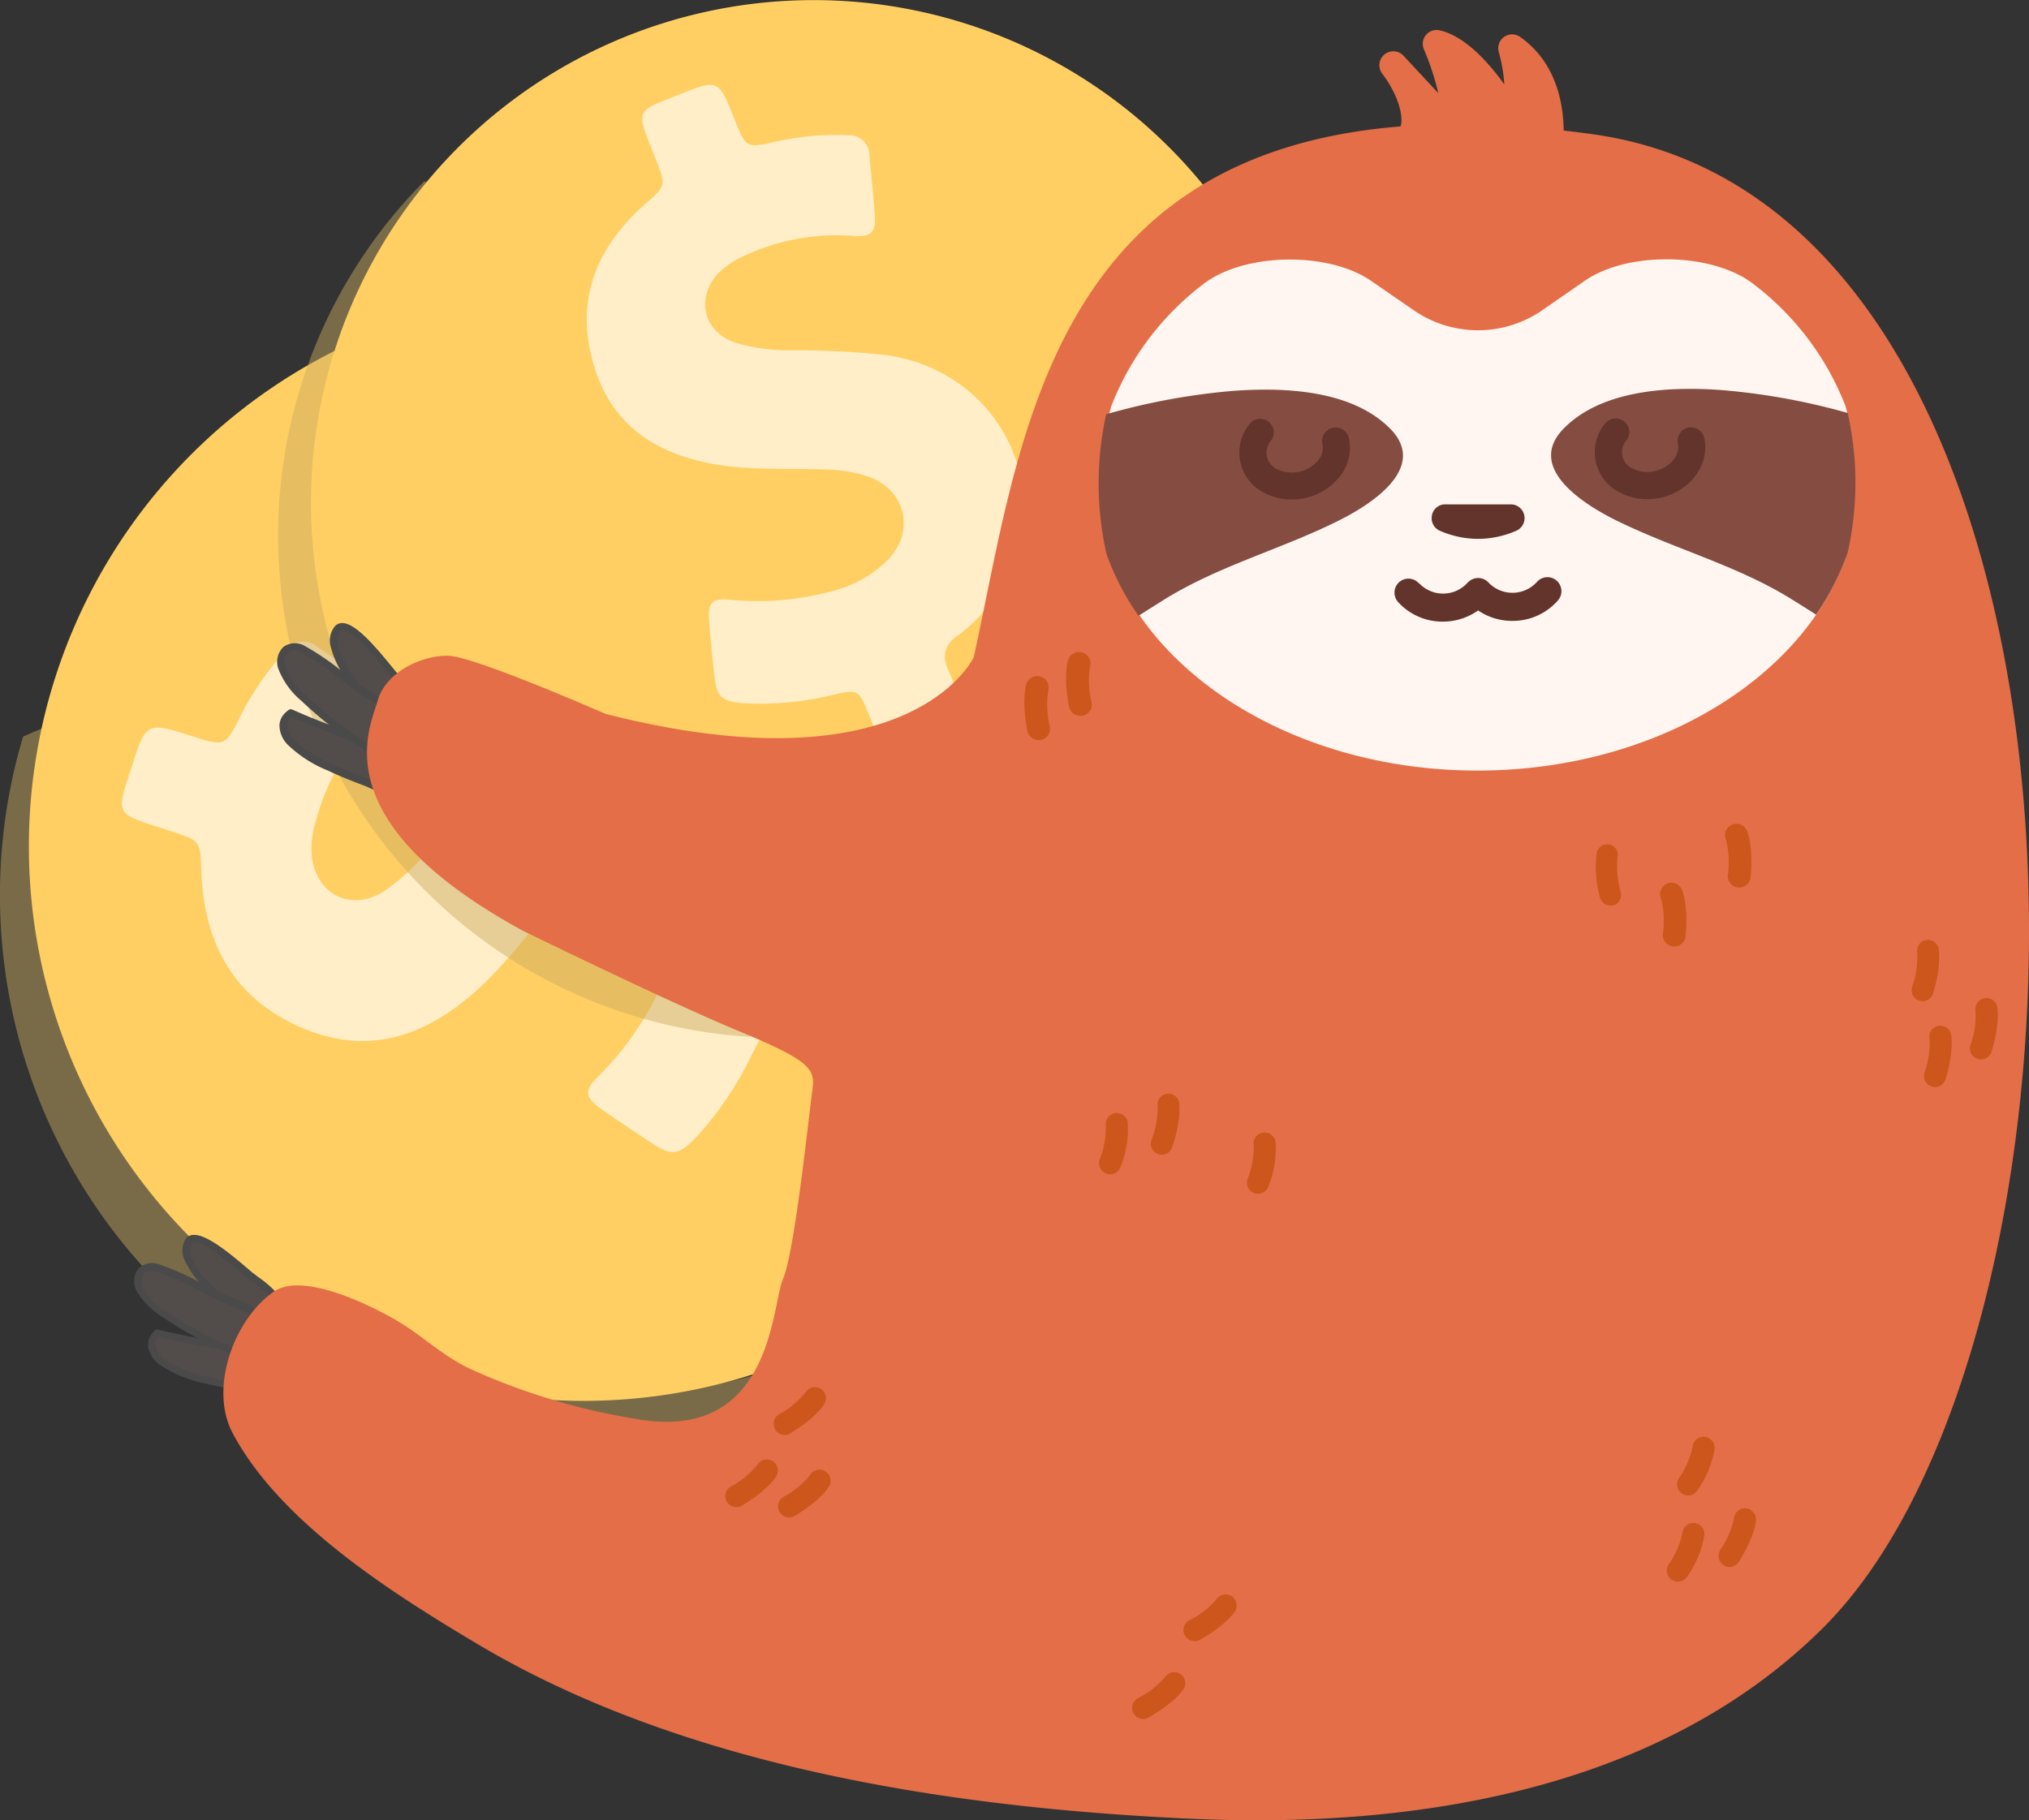 <svg id="圖層_1" data-name="圖層 1" xmlns="http://www.w3.org/2000/svg" viewBox="0 0 252.22 226.33"><rect x="0" y="0" width="252.22" height="226.33" fill="#333333" stroke="none"/><defs><style>.cls-1{fill:#caaa60;opacity:0.47;isolation:isolate;}.cls-2{fill:#ffcf63;}.cls-3{fill:#ffeec7;}.cls-4{fill:#524c4a;}.cls-5{fill:#4b4a4a;}.cls-6{fill:#e46e47;}.cls-7{fill:#cc561b;}.cls-8{fill:#fff6f2;}.cls-9{fill:#63342c;}.cls-10{fill:#fffcfa;}.cls-11{fill:#854d42;}</style></defs><title>icon</title><g id="Group_1639" data-name="Group 1639"><path id="Path_819" data-name="Path 819" class="cls-1" d="M72,173.43A68.91,68.91,0,0,1,8,89.51q-2.58.93-5.13,2.08A68.93,68.93,0,0,0,97.55,174c.45-1.53.87-3.07,1.22-4.62A68.55,68.55,0,0,1,72,173.43Z"/><path id="Path_820" data-name="Path 820" class="cls-2" d="M141,113.27a68.94,68.94,0,0,1-76.5,60.44h0A68.94,68.94,0,1,1,141,113.27Z"/><path id="Path_821" data-name="Path 821" class="cls-3" d="M61.88,96.22a116.77,116.77,0,0,0-8.66,9.54,26.64,26.64,0,0,1-5.41,5c-4.07,2.7-8.57.49-9.06-4.38a11.27,11.27,0,0,1,.43-4A30,30,0,0,1,46.52,89.2c1.79-1.88,1.69-2.73-.39-4.23s-4.47-3-6.71-4.58a2.72,2.72,0,0,0-3.83.36,1.66,1.66,0,0,0-.16.21A37.62,37.62,0,0,0,29.9,89c-1.92,3.84-1.94,3.83-6,2.54-5.72-1.82-5.72-1.82-7.57,3.92-.27.83-.55,1.65-.8,2.49-.79,2.7-.46,3.31,2.21,4.25,1.2.43,2.42.78,3.64,1.19,3.58,1.18,3.51,1.18,3.65,5,.35,9.28,4.36,16.23,13.24,19.7,7.86,3.07,14.63.62,20.69-4.69,3.74-3.28,6.62-7.3,9.91-11a20,20,0,0,1,4.26-3.8c4.75-3,10.19-.45,10.76,5.15a16.21,16.21,0,0,1-1.58,8.59,38.6,38.6,0,0,1-7.8,11.36c-2,1.93-1.86,2.72.4,4.32,2,1.37,3.94,2.68,5.94,4,2.68,1.76,3.48,1.68,5.76-.69a42.16,42.16,0,0,0,6.89-10.28c1.47-2.9,1.64-3,4.82-2l4.33,1.35c1.82.56,3.15,0,3.79-1.82.72-2.1,1.4-4.23,2-6.36a2.55,2.55,0,0,0-1.34-3.34,2.05,2.05,0,0,0-.55-.16c-2-.64-3.91-1.37-5.9-1.92S97.91,115.12,98,113a22.42,22.42,0,0,0-3.55-13.42C87.23,88.36,71.88,86.82,61.88,96.22Z"/><path id="Path_822" data-name="Path 822" class="cls-1" d="M72.93,117.5A62.48,62.48,0,0,1,51.42,31.79h0A63.14,63.14,0,0,1,57.7,23.1c-1.64-.23-3.3-.42-5-.53A62.46,62.46,0,0,0,93.13,128.91c1-1,2-2.08,3-3.17A62.26,62.26,0,0,1,72.93,117.5Z"/><path id="Path_823" data-name="Path 823" class="cls-2" d="M154.76,94.59a62.49,62.49,0,0,1-85.71,21.52h0A62.48,62.48,0,0,1,47.54,30.4h0A62.48,62.48,0,1,1,154.76,94.59Z"/><path id="Path_824" data-name="Path 824" class="cls-3" d="M109.92,44.12a105.6,105.6,0,0,0-11.66-.56,23.68,23.68,0,0,1-6.64-.89c-4.24-1.29-5.28-5.71-2.16-8.86a10.38,10.38,0,0,1,3.06-2A27.05,27.05,0,0,1,106,29.33c2.35.17,2.88-.39,2.73-2.71s-.44-4.88-.66-7.33a2.47,2.47,0,0,0-2.45-2.48h-.25a34.87,34.87,0,0,0-8.82.77c-3.79.87-3.8.85-5.24-2.73-2-5.06-2-5.06-7.1-3-.73.29-1.47.56-2.2.87-2.35,1-2.58,1.58-1.7,4,.39,1.08.84,2.14,1.26,3.23,1.24,3.18,1.2,3.14-1.4,5.44C73.87,31,71.31,37.76,74,46c2.38,7.27,8,10.6,15.2,11.78,4.45.73,8.93.42,13.4.6a18,18,0,0,1,5.11.8c4.86,1.57,6.18,6.86,2.59,10.49a14.62,14.62,0,0,1-6.92,3.84,35,35,0,0,1-12.44,1.08c-2.47-.26-3,.26-2.78,2.76.16,2.16.39,4.31.62,6.46.32,2.89.83,3.4,3.8,3.64a38.43,38.43,0,0,0,11.16-1.1c2.88-.64,3-.56,4.16,2.24.52,1.26,1,2.54,1.55,3.81.65,1.6,1.79,2.23,3.45,1.6,1.89-.7,3.78-1.45,5.63-2.24a2.31,2.31,0,0,0,1.57-2.85,2.21,2.21,0,0,0-.21-.5c-.69-1.73-1.3-3.52-2.06-5.23s-.37-3,1.15-4.09a20.28,20.28,0,0,0,7.33-10.2C130,57.34,122.26,45.7,109.92,44.12Z"/><g id="Group_1581" data-name="Group 1581"><g id="Group_1578" data-name="Group 1578"><path id="Path_825" data-name="Path 825" class="cls-4" d="M51.53,87A16.68,16.68,0,0,0,49,83.86c-.88-1-5.42-7.17-6.92-5.75a2.51,2.51,0,0,0-.43,2.29,12.29,12.29,0,0,0,2.3,4.4c1.08,1.56,5,7.83,6.86,6.22A3,3,0,0,0,51.53,87Z"/><path id="Path_826" data-name="Path 826" class="cls-5" d="M50.07,91.72h-.22c-1.75-.23-3.9-3.09-6-6.14l-.35-.52-.22-.32a11.7,11.7,0,0,1-2.15-4.25,2.83,2.83,0,0,1,.56-2.69,1.24,1.24,0,0,1,.95-.33c1.6.1,3.93,2.81,6,5.34.28.34.5.62.63.76l.47.51a13.23,13.23,0,0,1,2.16,2.77,3.39,3.39,0,0,1-.87,4.51A1.48,1.48,0,0,1,50.07,91.72ZM42.6,78.35a.3.3,0,0,0-.25.09,2.13,2.13,0,0,0-.3,1.88,10.84,10.84,0,0,0,2,3.91l.22.32.36.53c1,1.51,3.73,5.54,5.33,5.75a.58.58,0,0,0,.51-.15,2.51,2.51,0,0,0,.66-3.43h0a12.25,12.25,0,0,0-2-2.57l-.48-.53c-.15-.16-.37-.44-.65-.79-1.1-1.35-4-4.93-5.35-5Z"/></g><g id="Group_1579" data-name="Group 1579"><path id="Path_827" data-name="Path 827" class="cls-4" d="M47.77,93.28a14.28,14.28,0,0,0-3.61-1.5c-2.68-1-5.37-2-8-3.15-.05,0-.27.19-.3.22-1.15,1-.72,2.37.23,3.42a15.19,15.19,0,0,0,4.83,3.12c1.49.72,3,1.33,4.55,1.9.69.25,1.83.93,2.48.64a2.68,2.68,0,0,0,1-1.88A2.85,2.85,0,0,0,47.77,93.28Z"/><path id="Path_828" data-name="Path 828" class="cls-5" d="M47.59,98.45a4.74,4.74,0,0,1-1.75-.53l-.51-.22c-1.8-.66-3.26-1.27-4.59-1.9a15.57,15.57,0,0,1-5-3.23,3.45,3.45,0,0,1-1-2.45,2.27,2.27,0,0,1,.84-1.6c.21-.2.47-.43.77-.29,2.69,1.21,5.52,2.25,8,3.13.26.1.55.19.84.28A10.48,10.48,0,0,1,48,92.92h0a3.32,3.32,0,0,1,1.42,3.16,3.12,3.12,0,0,1-1.3,2.26A1.55,1.55,0,0,1,47.59,98.45ZM36.22,89.14l0,0,0,0a1.41,1.41,0,0,0-.52,1,2.59,2.59,0,0,0,.8,1.8,14.94,14.94,0,0,0,4.69,3c1.3.62,2.74,1.22,4.52,1.87l.57.24c.5.23,1.25.56,1.57.42A2.35,2.35,0,0,0,48.56,96a2.42,2.42,0,0,0-1.05-2.37h0a9.71,9.71,0,0,0-2.64-1.15L44,92.2c-2.39-.87-5.14-1.88-7.79-3.06Z"/></g><g id="Group_1580" data-name="Group 1580"><path id="Path_829" data-name="Path 829" class="cls-4" d="M48.56,88.47a2.61,2.61,0,0,0-.51-.59c-.92-.73-2-1.3-3-1.95-2.41-1.62-4.82-3.88-7.37-5.2-1.79-.92-3.3.32-2.65,2.43a10.11,10.11,0,0,0,3,3.9,51.94,51.94,0,0,0,7.44,5.77c1.3.86,2.92,1.86,3.58-.35A5.43,5.43,0,0,0,48.56,88.47Z"/><path id="Path_830" data-name="Path 830" class="cls-5" d="M47.68,94.27a5,5,0,0,1-2.46-1.07,51.69,51.69,0,0,1-7.51-5.83l-.21-.2a9.74,9.74,0,0,1-2.85-3.89,2.57,2.57,0,0,1,.58-2.84,2.42,2.42,0,0,1,2.7-.1,33.08,33.08,0,0,1,4.68,3.2c.9.69,1.82,1.41,2.73,2,.33.22.7.45,1,.66a18.52,18.52,0,0,1,1.95,1.32,2.84,2.84,0,0,1,.6.69,5.86,5.86,0,0,1,.53,4.38,2.15,2.15,0,0,1-1.23,1.56A1.49,1.49,0,0,1,47.68,94.27ZM36.56,80.87a1.14,1.14,0,0,0-.76.25,1.75,1.75,0,0,0-.3,1.9,9,9,0,0,0,2.62,3.51l.21.21a51.8,51.8,0,0,0,7.38,5.72c.61.41,1.64,1.09,2.23.87.29-.1.52-.43.68-1a5,5,0,0,0-.44-3.65h0a1.68,1.68,0,0,0-.41-.47A17.73,17.73,0,0,0,45.92,87c-.36-.22-.72-.44-1.07-.68-.93-.62-1.87-1.35-2.78-2.05a31.82,31.82,0,0,0-4.55-3.11A1.89,1.89,0,0,0,36.56,80.87Z"/></g></g><g id="Group_1585" data-name="Group 1585"><g id="Group_1582" data-name="Group 1582"><path id="Path_831" data-name="Path 831" class="cls-4" d="M34.38,161.38a16.82,16.82,0,0,0-3.1-2.67c-1-.8-6.62-6.07-7.84-4.4a2.47,2.47,0,0,0,0,2.32,12.4,12.4,0,0,0,3.05,3.92c1.34,1.33,6.34,6.8,7.87,4.87A2.94,2.94,0,0,0,34.38,161.38Z"/><path id="Path_832" data-name="Path 832" class="cls-5" d="M33.47,166.27c-1.76,0-4.34-2.38-6.86-5l-.44-.45-.27-.27A11.64,11.64,0,0,1,23,156.8a2.83,2.83,0,0,1,.06-2.75,1.21,1.21,0,0,1,.88-.5c1.59-.19,4.37,2.06,6.84,4.17.34.29.6.52.76.63s.36.28.55.42a13.84,13.84,0,0,1,2.62,2.33h0a3.39,3.39,0,0,1,0,4.6,1.56,1.56,0,0,1-1.13.57Zm-9.3-11.84h-.1a.36.36,0,0,0-.27.14,2.15,2.15,0,0,0,.05,1.9A10.73,10.73,0,0,0,26.53,160l.27.27.45.46c1.28,1.3,4.66,4.77,6.28,4.7a.6.6,0,0,0,.48-.24,2.52,2.52,0,0,0,0-3.5,12.91,12.91,0,0,0-2.45-2.16l-.57-.43c-.18-.14-.44-.36-.79-.66-1.29-1.1-4.65-4-6.06-4Z"/></g><g id="Group_1583" data-name="Group 1583"><path id="Path_833" data-name="Path 833" class="cls-4" d="M31.81,168.2a14,14,0,0,0-3.82-.82c-2.82-.48-5.64-1-8.43-1.66,0,0-.23.24-.26.27-.95,1.17-.28,2.45.85,3.32a15.22,15.22,0,0,0,5.31,2.2c1.59.43,3.21.76,4.82,1,.73.13,2,.59,2.56.19a2.73,2.73,0,0,0,.68-2A2.87,2.87,0,0,0,31.81,168.2Z"/><path id="Path_834" data-name="Path 834" class="cls-5" d="M32.18,173.34a6.37,6.37,0,0,1-1.43-.23l-.54-.13c-1.9-.33-3.45-.66-4.87-1a15.73,15.73,0,0,1-5.46-2.28,3.48,3.48,0,0,1-1.46-2.23,2.26,2.26,0,0,1,.54-1.72c.17-.23.38-.51.71-.43,2.86.7,5.83,1.23,8.4,1.65l.87.13a9.92,9.92,0,0,1,3.07.74h0a3.32,3.32,0,0,1,2,2.85,3.09,3.09,0,0,1-.88,2.45A1.62,1.62,0,0,1,32.18,173.34ZM19.69,166.2l0,0,0,0a1.37,1.37,0,0,0-.34,1.06A2.66,2.66,0,0,0,20.42,169a14.89,14.89,0,0,0,5.16,2.13c1.39.38,2.91.7,4.78,1l.6.13c.53.13,1.33.33,1.63.13a2.42,2.42,0,0,0,.49-1.64,2.45,2.45,0,0,0-1.46-2.14h0a9.36,9.36,0,0,0-2.8-.65l-.9-.13c-2.51-.42-5.41-.92-8.23-1.61Zm-.24,0Z"/></g><g id="Group_1584" data-name="Group 1584"><path id="Path_835" data-name="Path 835" class="cls-4" d="M31.71,163.32a2,2,0,0,0-.6-.48c-1-.56-2.19-.93-3.26-1.4-2.67-1.15-5.45-2.94-8.18-3.77-1.94-.59-3.19.91-2.18,2.86a10.3,10.3,0,0,0,3.61,3.3,51.72,51.72,0,0,0,8.36,4.33c1.43.62,3.2,1.31,3.46-1A5.44,5.44,0,0,0,31.71,163.32Z"/><path id="Path_836" data-name="Path 836" class="cls-5" d="M31.53,169.22a6.08,6.08,0,0,1-2.25-.65,51.4,51.4,0,0,1-8.43-4.37L20.6,164a9.92,9.92,0,0,1-3.51-3.3,2.6,2.6,0,0,1,.06-2.9,2.39,2.39,0,0,1,2.64-.59,31.92,31.92,0,0,1,5.18,2.3c1,.52,2.05,1.06,3.05,1.49.37.16.77.31,1.15.46a21.61,21.61,0,0,1,2.15.95A2.83,2.83,0,0,1,32,163h0a5.91,5.91,0,0,1,1.32,4.22,2.18,2.18,0,0,1-.93,1.75A1.8,1.8,0,0,1,31.53,169.22ZM18.85,158a1.24,1.24,0,0,0-1,.42,1.72,1.72,0,0,0,0,1.92,9.17,9.17,0,0,0,3.21,3l.25.16a50.12,50.12,0,0,0,8.29,4.3c.68.29,1.8.78,2.35.46a1.36,1.36,0,0,0,.5-1.08,5.07,5.07,0,0,0-1.09-3.52h0a1.83,1.83,0,0,0-.49-.39,18.88,18.88,0,0,0-2.06-.9c-.38-.15-.79-.31-1.17-.48-1-.44-2.09-1-3.1-1.51a31.41,31.41,0,0,0-5-2.25,2.37,2.37,0,0,0-.69-.11Z"/></g></g><g id="Group_1586" data-name="Group 1586"><path id="Path_837" data-name="Path 837" class="cls-6" d="M121.05,81.71s-7.71,16.74-45.79,7.05c0,0-16.37-7.19-19.59-7.23s-7.69,2-8.7,5.53-7,15,18,28.65c0,0,18,8.82,27,12.55s9.39,4.71,9,7.4S98.81,155.58,97.34,159,96,179.54,78.94,176.4a80.49,80.49,0,0,1-20.69-6.29c-3.36-1.63-5.93-4.18-9.07-6-3.34-1.93-11.63-6-15.18-3.49-5,3.51-8,12.07-5.09,17.55C34.84,189.37,49,198.24,59.4,204.44c25.91,15.4,59.22,20.39,89,21.71,27.48,1.22,57.95-3.56,78.23-23.76,37.71-37.58,38.19-176.54-28.77-185.72S127.56,52.1,121.05,81.71Z"/></g><g id="Group_1587" data-name="Group 1587"><path id="Path_838" data-name="Path 838" class="cls-6" d="M173.28,8.18s6.45,8.68-.57,10.33L192,21.73S195,10.86,187.91,6c0,0,1.77,6.52,0,9.24,0,0-4.7-8.69-9.39-9.77,0,0,3.53,8.15,1.78,10.33Z"/><path id="Path_839" data-name="Path 839" class="cls-6" d="M192,23.44l-.28,0-19.33-3.23a1.71,1.71,0,0,1-.11-3.35c1.52-.35,1.76-1,1.84-1.23.27-.74.07-3.28-2.25-6.41A1.71,1.71,0,0,1,174.53,7l4.26,4.58A33.11,33.11,0,0,0,177,6.13a1.72,1.72,0,0,1,2-2.35c3.13.73,6.06,4,8,6.72a20,20,0,0,0-.7-4.07,1.72,1.72,0,0,1,2.63-1.86c3.33,2.31,5.21,6.13,5.43,11a23.39,23.39,0,0,1-.63,6.56A1.71,1.71,0,0,1,192,23.44Zm-15-6,13.63,2.28a18.14,18.14,0,0,0-.28-7.3,7.65,7.65,0,0,1-1,3.67,1.71,1.71,0,0,1-2.94-.12,31.68,31.68,0,0,0-4.6-6.37c1,3.54.92,5.83-.17,7.19a1.72,1.72,0,0,1-1.27.64,1.77,1.77,0,0,1-1.32-.55l-1.4-1.51a5.25,5.25,0,0,1-.3,1.36,4.49,4.49,0,0,1-.31.71Z"/></g><g id="Group_1588" data-name="Group 1588"><path id="Path_840" data-name="Path 840" class="cls-7" d="M216.2,110.35h-.13a1.43,1.43,0,0,1-1.29-1.55h0a11.11,11.11,0,0,0-.23-4.41,1.4,1.4,0,0,1,.75-1.85h0a1.43,1.43,0,0,1,1.87.77c.08.19.79,2,.44,5.76A1.41,1.41,0,0,1,216.2,110.35Z"/></g><g id="Group_1589" data-name="Group 1589"><path id="Path_841" data-name="Path 841" class="cls-7" d="M208.15,117.68H208a1.43,1.43,0,0,1-1.29-1.55,11.11,11.11,0,0,0-.23-4.41,1.41,1.41,0,0,1,.74-1.85h0a1.43,1.43,0,0,1,1.87.77c.08.19.78,2,.44,5.76A1.41,1.41,0,0,1,208.15,117.68Z"/></g><path id="Path_842" data-name="Path 842" class="cls-8" d="M138.08,69.67c5.58,15.09,24,26.18,45.69,26.14s40.06-11.19,45.59-26.3c2.66-11.27,0-19.15,0-19.15a34.9,34.9,0,0,0-11.34-15c-5.07-4-15.7-4.15-21-.46l-5.49,3.8a14.07,14.07,0,0,1-15.61,0l-5.5-3.79c-5.37-3.7-16-3.5-21,.54a34.93,34.93,0,0,0-11.29,15.08A36.42,36.42,0,0,0,138.08,69.67Z"/><g id="Group_1590" data-name="Group 1590"><path id="Path_843" data-name="Path 843" class="cls-9" d="M183.72,66.76a11.7,11.7,0,0,0,4.63-1,1.49,1.49,0,0,0-.58-2.85l-8.12,0a1.48,1.48,0,0,0-1.47,1.49,1.46,1.46,0,0,0,.9,1.35A11.53,11.53,0,0,0,183.72,66.76Z"/><path id="Path_844" data-name="Path 844" class="cls-9" d="M183.69,67A11.94,11.94,0,0,1,179,66a1.7,1.7,0,0,1-1-1.93,1.67,1.67,0,0,1,1.67-1.36l8.12,0h0a1.71,1.71,0,0,1,.67,3.29,11.81,11.81,0,0,1-4.73,1Zm0-.23Zm4.05-3.57h0l-8.11,0a1.25,1.25,0,0,0-.49,2.4,11.67,11.67,0,0,0,4.55.92h0a11.43,11.43,0,0,0,4.54-.94,1.25,1.25,0,0,0-.49-2.4Z"/></g><path id="Path_845" data-name="Path 845" class="cls-9" d="M176.38,72.53a1.74,1.74,0,0,0-2.46-.14h0a1.75,1.75,0,0,0-.14,2.45,7.45,7.45,0,0,0,5.66,2.45,7.54,7.54,0,0,0,4.3-1.39,7.53,7.53,0,0,0,4.34,1.3,7.44,7.44,0,0,0,5.6-2.57,1.74,1.74,0,0,0-.19-2.45h0a1.74,1.74,0,0,0-2.45.19,4.11,4.11,0,0,1-6,.07,1.75,1.75,0,0,0-2.48-.11l-.14.13a4.09,4.09,0,0,1-6,.07Z"/><circle id="Ellipse_102" data-name="Ellipse 102" class="cls-8" cx="214.2" cy="59.59" r="9.28"/><ellipse id="Ellipse_103" data-name="Ellipse 103" class="cls-10" cx="161.91" cy="57.3" rx="3.37" ry="2.83" transform="translate(-9.83 55.12) rotate(-18.76)"/><path id="Path_846" data-name="Path 846" class="cls-11" d="M137.5,51.51a82.38,82.38,0,0,1,15.79-2.91c6.53-.48,14.78-.07,19.5,4.68s-2,9.27-6.42,11.47c-7.18,3.58-15.06,5.65-21.84,9.92-.31.2-1.5.93-3,1.9a31.83,31.83,0,0,1-4-7.74A40.15,40.15,0,0,1,137.5,51.51Z"/><ellipse id="Ellipse_104" data-name="Ellipse 104" class="cls-10" cx="205.3" cy="57.22" rx="2.83" ry="3.37" transform="translate(85.72 233.64) rotate(-71.44)"/><path id="Path_847" data-name="Path 847" class="cls-11" d="M229.69,51.35a82.25,82.25,0,0,0-15.8-2.86c-6.52-.46-14.77,0-19.48,4.76s2.05,9.25,6.47,11.44c7.2,3.56,15.07,5.6,21.87,9.84.32.2,1.5.93,3,1.89a31.45,31.45,0,0,0,3.94-7.75A39.84,39.84,0,0,0,229.69,51.35Z"/><g id="Group_1591" data-name="Group 1591"><path id="Path_848" data-name="Path 848" class="cls-9" d="M160.54,62.11a7.33,7.33,0,0,1-3.31-.79,5.6,5.6,0,0,1-1.92-8.58,1.68,1.68,0,0,1,2.37-.32h0a1.69,1.69,0,0,1,.32,2.36h0a2.35,2.35,0,0,0-.51,2,2.38,2.38,0,0,0,1.3,1.57,4.26,4.26,0,0,0,5.09-1.14,2.38,2.38,0,0,0,.5-2,1.69,1.69,0,0,1,3.3-.74,5.7,5.7,0,0,1-1.12,4.76,7.45,7.45,0,0,1-4.3,2.69A8.24,8.24,0,0,1,160.54,62.11Z"/></g><g id="Group_1592" data-name="Group 1592"><path id="Path_849" data-name="Path 849" class="cls-9" d="M204.73,62.06a7.08,7.08,0,0,1-3.31-.79,5.6,5.6,0,0,1-1.92-8.58,1.7,1.7,0,0,1,2.37-.32h0a1.7,1.7,0,0,1,.32,2.37,2.23,2.23,0,0,0,.79,3.53,4,4,0,0,0,2.73.3c1.87-.42,3.18-2,2.86-3.4a1.69,1.69,0,0,1,1.28-2h0a1.69,1.69,0,0,1,2,1.28c.73,3.27-1.7,6.61-5.42,7.44A7.62,7.62,0,0,1,204.73,62.06Z"/></g><g id="Group_1593" data-name="Group 1593"><path id="Path_850" data-name="Path 850" class="cls-7" d="M200.18,112.58a1.33,1.33,0,0,1-1.29-1,14.14,14.14,0,0,1-.4-5.57,1.34,1.34,0,0,1,1.58-1h0a1.32,1.32,0,0,1,1,1.56,12.49,12.49,0,0,0,.4,4.43,1.33,1.33,0,0,1-1,1.59A1.45,1.45,0,0,1,200.18,112.58Z"/></g><g id="Group_1597" data-name="Group 1597"><g id="Group_1594" data-name="Group 1594"><path id="Path_851" data-name="Path 851" class="cls-7" d="M246.26,131.73a1.34,1.34,0,0,1-.4-.06,1.37,1.37,0,0,1-.92-1.71,10.53,10.53,0,0,0,.64-4.23,1.38,1.38,0,0,1,1.08-1.61h0a1.38,1.38,0,0,1,1.62,1.09c0,.2.36,2-.71,5.54A1.37,1.37,0,0,1,246.26,131.73Z"/></g><g id="Group_1595" data-name="Group 1595"><path id="Path_852" data-name="Path 852" class="cls-7" d="M240.54,135.16a1.34,1.34,0,0,1-.4-.06,1.37,1.37,0,0,1-.92-1.71,10.68,10.68,0,0,0,.64-4.23,1.35,1.35,0,0,1,1.07-1.6h0a1.39,1.39,0,0,1,1.62,1.09c0,.2.36,2-.71,5.55A1.36,1.36,0,0,1,240.54,135.16Z"/></g><g id="Group_1596" data-name="Group 1596"><path id="Path_853" data-name="Path 853" class="cls-7" d="M239,124.48a1.39,1.39,0,0,1-.4-.06,1.37,1.37,0,0,1-.91-1.71,10.79,10.79,0,0,0,.64-4.21,1.38,1.38,0,0,1,1.08-1.62h0A1.39,1.39,0,0,1,241,118c0,.2.35,2-.71,5.55A1.39,1.39,0,0,1,239,124.48Z"/></g></g><g id="Group_1603" data-name="Group 1603"><g id="Group_1598" data-name="Group 1598"><path id="Path_854" data-name="Path 854" class="cls-7" d="M215,194.83a1.35,1.35,0,0,1-.73-.21,1.38,1.38,0,0,1-.44-1.89,10.68,10.68,0,0,0,1.72-3.92,1.36,1.36,0,0,1,1.45-1.27h0a1.38,1.38,0,0,1,1.28,1.47c0,.2-.18,2.05-2.13,5.17A1.38,1.38,0,0,1,215,194.83Z"/></g><g id="Group_1599" data-name="Group 1599"><path id="Path_855" data-name="Path 855" class="cls-7" d="M208.58,196.66a1.44,1.44,0,0,1-.73-.21,1.39,1.39,0,0,1-.44-1.9,10.64,10.64,0,0,0,1.72-3.91,1.36,1.36,0,0,1,1.45-1.27h0a1.39,1.39,0,0,1,1.29,1.47,12.58,12.58,0,0,1-2.13,5.17A1.41,1.41,0,0,1,208.58,196.66Z"/></g><g id="Group_1600" data-name="Group 1600"><path id="Path_856" data-name="Path 856" class="cls-7" d="M148.49,204.05a1.4,1.4,0,0,1-1.2-.7,1.37,1.37,0,0,1,.52-1.87,10.71,10.71,0,0,0,3.38-2.59,1.37,1.37,0,0,1,1.9-.43h0a1.38,1.38,0,0,1,.42,1.9h0c-.11.17-1.14,1.71-4.34,3.52A1.46,1.46,0,0,1,148.49,204.05Z"/></g><g id="Group_1601" data-name="Group 1601"><path id="Path_857" data-name="Path 857" class="cls-7" d="M142.11,213.73a1.38,1.38,0,0,1-.68-2.58,10.66,10.66,0,0,0,3.39-2.61,1.36,1.36,0,0,1,1.88-.42h0a1.38,1.38,0,0,1,.42,1.9c-.11.17-1.15,1.71-4.35,3.52A1.43,1.43,0,0,1,142.11,213.73Z"/></g><g id="Group_1602" data-name="Group 1602"><path id="Path_858" data-name="Path 858" class="cls-7" d="M209.85,185.94a1.44,1.44,0,0,1-.73-.21,1.39,1.39,0,0,1-.44-1.9,10.64,10.64,0,0,0,1.72-3.91,1.36,1.36,0,0,1,1.45-1.27h0a1.39,1.39,0,0,1,1.29,1.47,12.58,12.58,0,0,1-2.13,5.17A1.39,1.39,0,0,1,209.85,185.94Z"/></g></g><g id="Group_1607" data-name="Group 1607"><g id="Group_1604" data-name="Group 1604"><path id="Path_859" data-name="Path 859" class="cls-7" d="M98.1,188.67a1.37,1.37,0,0,1-.71-2.55,10.87,10.87,0,0,0,3.31-2.72,1.35,1.35,0,0,1,1.87-.47h0a1.38,1.38,0,0,1,.48,1.9c-.1.17-1.09,1.74-4.24,3.64A1.36,1.36,0,0,1,98.1,188.67Z"/></g><g id="Group_1605" data-name="Group 1605"><path id="Path_860" data-name="Path 860" class="cls-7" d="M91.55,187.39a1.37,1.37,0,0,1-.71-2.55,10.84,10.84,0,0,0,3.31-2.71,1.37,1.37,0,0,1,1.87-.48h0a1.37,1.37,0,0,1,.48,1.89c-.1.17-1.09,1.74-4.24,3.64A1.36,1.36,0,0,1,91.55,187.39Z"/></g><g id="Group_1606" data-name="Group 1606"><path id="Path_861" data-name="Path 861" class="cls-7" d="M97.54,178.41a1.38,1.38,0,0,1-.72-2.55,10.75,10.75,0,0,0,3.31-2.72,1.36,1.36,0,0,1,1.87-.47h0a1.39,1.39,0,0,1,.47,1.9c-.1.17-1.09,1.74-4.23,3.64A1.39,1.39,0,0,1,97.54,178.41Z"/></g></g><g id="Group_1611" data-name="Group 1611"><g id="Group_1608" data-name="Group 1608"><path id="Path_862" data-name="Path 862" class="cls-7" d="M156.38,148.43a1.62,1.62,0,0,1-.44-.07,1.38,1.38,0,0,1-.86-1.75,10.94,10.94,0,0,0,.77-4.2,1.36,1.36,0,0,1,1.12-1.58h0a1.38,1.38,0,0,1,1.59,1.14,12.47,12.47,0,0,1-.88,5.52A1.38,1.38,0,0,1,156.38,148.43Z"/></g><g id="Group_1609" data-name="Group 1609"><path id="Path_863" data-name="Path 863" class="cls-7" d="M144.43,143.57a1.29,1.29,0,0,1-.43-.07,1.38,1.38,0,0,1-.87-1.74,10.66,10.66,0,0,0,.77-4.21A1.37,1.37,0,0,1,145,136h0a1.39,1.39,0,0,1,1.59,1.14c0,.2.29,2-.88,5.52A1.38,1.38,0,0,1,144.43,143.57Z"/></g><g id="Group_1610" data-name="Group 1610"><path id="Path_864" data-name="Path 864" class="cls-7" d="M138,146a1.31,1.31,0,0,1-.44-.07,1.38,1.38,0,0,1-.87-1.74h0a10.72,10.72,0,0,0,.78-4.19,1.37,1.37,0,0,1,2.71-.46h0a12.43,12.43,0,0,1-.88,5.51A1.38,1.38,0,0,1,138,146Z"/></g></g><g id="Group_1612" data-name="Group 1612"><path id="Path_865" data-name="Path 865" class="cls-7" d="M129.1,92a1.42,1.42,0,0,1-1.4-1.16c-.7-3.73-.18-5.58-.12-5.78a1.43,1.43,0,0,1,1.78-.93h0a1.42,1.42,0,0,1,.94,1.76,11.15,11.15,0,0,0,.2,4.42A1.42,1.42,0,0,1,129.37,92Z"/></g><g id="Group_1613" data-name="Group 1613"><path id="Path_866" data-name="Path 866" class="cls-7" d="M134.29,89a1.41,1.41,0,0,1-1.4-1.15c-.71-3.74-.19-5.58-.12-5.78a1.41,1.41,0,0,1,1.78-.93h0a1.42,1.42,0,0,1,.94,1.76,11.17,11.17,0,0,0,.2,4.42A1.43,1.43,0,0,1,134.56,89,1.23,1.23,0,0,1,134.29,89Z"/></g></g></svg>
